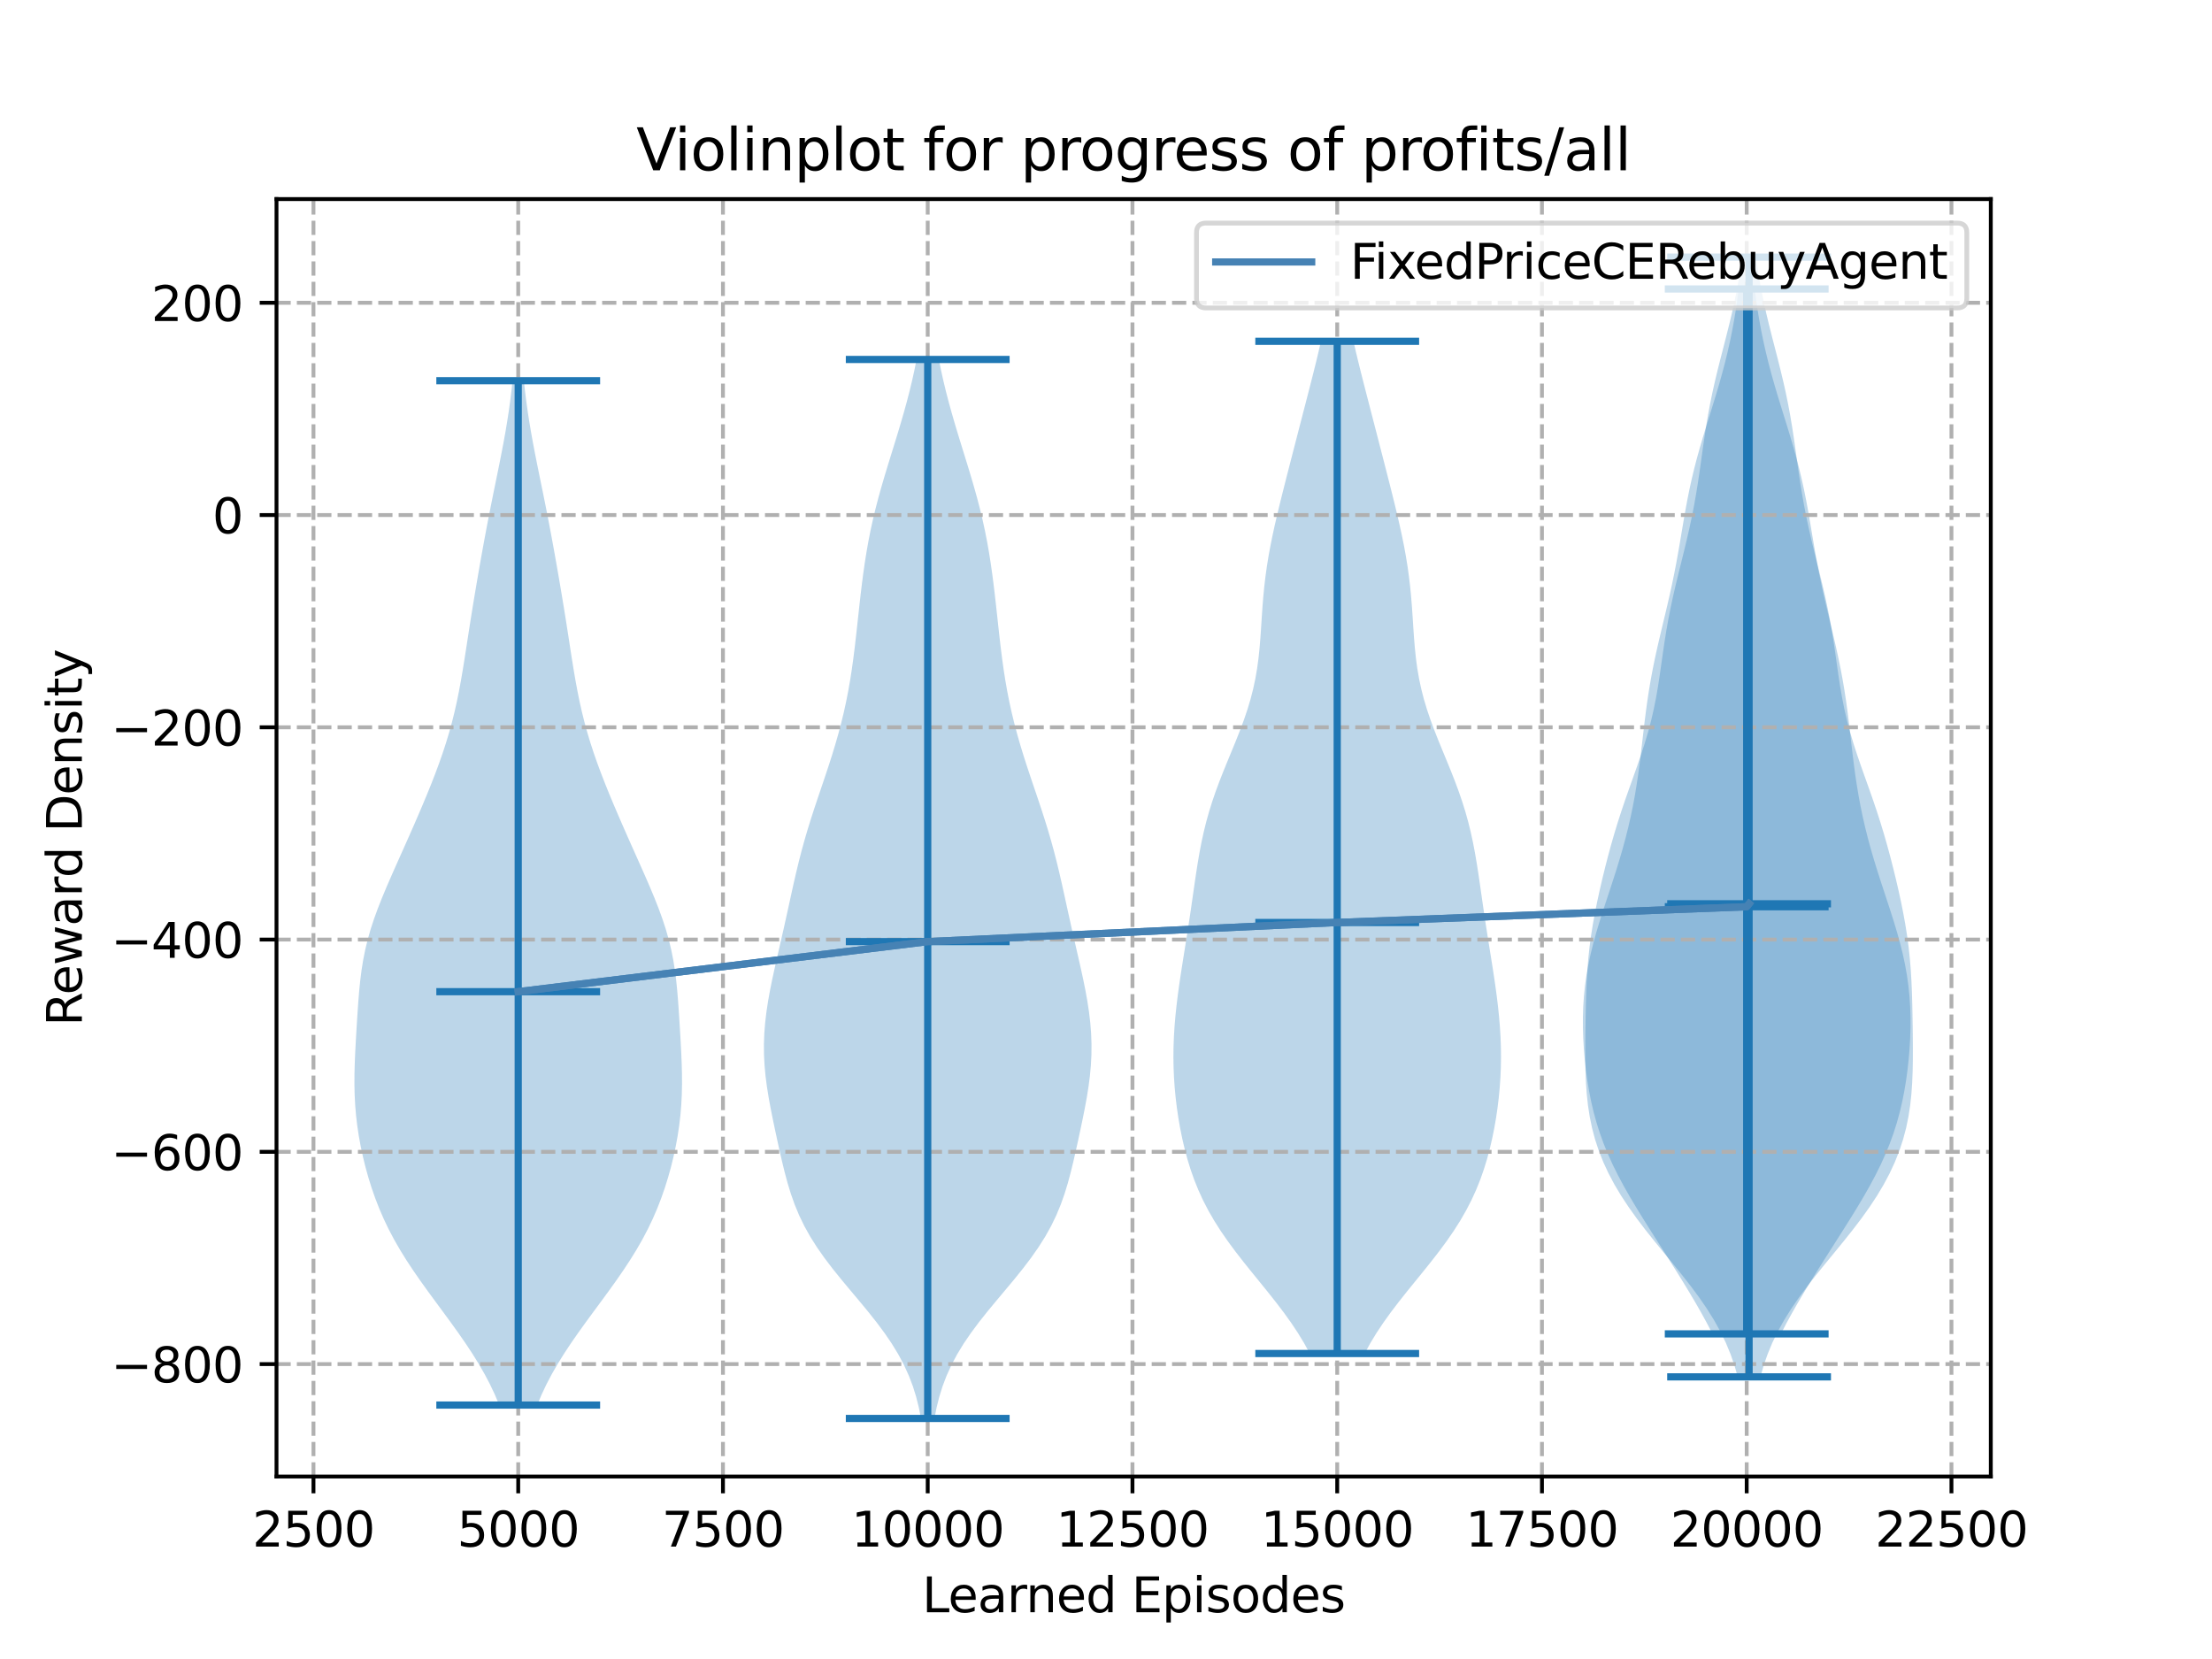 <?xml version="1.0" encoding="utf-8" standalone="no"?>
<!DOCTYPE svg PUBLIC "-//W3C//DTD SVG 1.1//EN"
  "http://www.w3.org/Graphics/SVG/1.1/DTD/svg11.dtd">
<svg xmlns:xlink="http://www.w3.org/1999/xlink" width="460.8pt" height="345.6pt" viewBox="0 0 460.8 345.6" xmlns="http://www.w3.org/2000/svg" version="1.1">
 <defs>
  <style type="text/css">*{stroke-linejoin: round; stroke-linecap: butt}</style>
 </defs>
 <g id="figure_1">
  <g id="patch_1">
   <path d="M 0 345.6 
L 460.8 345.6 
L 460.8 0 
L 0 0 
z
" style="fill: #ffffff"/>
  </g>
  <g id="axes_1">
   <g id="patch_2">
    <path d="M 57.6 307.584 
L 414.72 307.584 
L 414.72 41.472 
L 57.6 41.472 
z
" style="fill: #ffffff"/>
   </g>
   <g id="PolyCollection_1">
    <path d="M 111.912 292.702 
L 103.998 292.702 
L 103.099 290.547 
L 102.081 288.391 
L 100.946 286.236 
L 99.703 284.08 
L 98.361 281.925 
L 96.933 279.769 
L 95.435 277.613 
L 93.886 275.458 
L 92.305 273.302 
L 90.714 271.147 
L 89.134 268.991 
L 87.586 266.836 
L 86.093 264.68 
L 84.67 262.525 
L 83.335 260.369 
L 82.096 258.214 
L 80.96 256.058 
L 79.928 253.902 
L 78.996 251.747 
L 78.158 249.591 
L 77.407 247.436 
L 76.735 245.28 
L 76.136 243.125 
L 75.606 240.969 
L 75.143 238.814 
L 74.748 236.658 
L 74.424 234.503 
L 74.171 232.347 
L 73.99 230.191 
L 73.879 228.036 
L 73.833 225.88 
L 73.843 223.725 
L 73.9 221.569 
L 73.989 219.414 
L 74.101 217.258 
L 74.225 215.103 
L 74.356 212.947 
L 74.495 210.792 
L 74.646 208.636 
L 74.821 206.48 
L 75.036 204.325 
L 75.307 202.169 
L 75.651 200.014 
L 76.08 197.858 
L 76.602 195.703 
L 77.219 193.547 
L 77.926 191.392 
L 78.711 189.236 
L 79.562 187.081 
L 80.461 184.925 
L 81.395 182.769 
L 82.348 180.614 
L 83.31 178.458 
L 84.274 176.303 
L 85.232 174.147 
L 86.181 171.992 
L 87.118 169.836 
L 88.038 167.681 
L 88.938 165.525 
L 89.811 163.37 
L 90.652 161.214 
L 91.454 159.058 
L 92.21 156.903 
L 92.914 154.747 
L 93.564 152.592 
L 94.157 150.436 
L 94.693 148.281 
L 95.178 146.125 
L 95.616 143.97 
L 96.015 141.814 
L 96.385 139.659 
L 96.734 137.503 
L 97.071 135.347 
L 97.404 133.192 
L 97.738 131.036 
L 98.077 128.881 
L 98.423 126.725 
L 98.777 124.57 
L 99.139 122.414 
L 99.507 120.259 
L 99.882 118.103 
L 100.263 115.948 
L 100.652 113.792 
L 101.049 111.636 
L 101.454 109.481 
L 101.87 107.325 
L 102.296 105.17 
L 102.73 103.014 
L 103.169 100.859 
L 103.61 98.703 
L 104.047 96.548 
L 104.474 94.392 
L 104.885 92.237 
L 105.274 90.081 
L 105.637 87.925 
L 105.971 85.77 
L 106.272 83.614 
L 106.542 81.459 
L 106.78 79.303 
L 109.129 79.303 
L 109.129 79.303 
L 109.367 81.459 
L 109.637 83.614 
L 109.939 85.77 
L 110.272 87.925 
L 110.635 90.081 
L 111.025 92.237 
L 111.435 94.392 
L 111.862 96.548 
L 112.299 98.703 
L 112.74 100.859 
L 113.18 103.014 
L 113.614 105.17 
L 114.039 107.325 
L 114.455 109.481 
L 114.861 111.636 
L 115.258 113.792 
L 115.646 115.948 
L 116.028 118.103 
L 116.402 120.259 
L 116.771 122.414 
L 117.132 124.57 
L 117.486 126.725 
L 117.833 128.881 
L 118.172 131.036 
L 118.506 133.192 
L 118.838 135.347 
L 119.176 137.503 
L 119.525 139.659 
L 119.894 141.814 
L 120.294 143.97 
L 120.732 146.125 
L 121.216 148.281 
L 121.753 150.436 
L 122.346 152.592 
L 122.995 154.747 
L 123.7 156.903 
L 124.456 159.058 
L 125.258 161.214 
L 126.098 163.37 
L 126.972 165.525 
L 127.871 167.681 
L 128.792 169.836 
L 129.728 171.992 
L 130.678 174.147 
L 131.636 176.303 
L 132.599 178.458 
L 133.562 180.614 
L 134.515 182.769 
L 135.448 184.925 
L 136.348 187.081 
L 137.198 189.236 
L 137.984 191.392 
L 138.69 193.547 
L 139.307 195.703 
L 139.83 197.858 
L 140.259 200.014 
L 140.602 202.169 
L 140.874 204.325 
L 141.088 206.48 
L 141.264 208.636 
L 141.415 210.792 
L 141.553 212.947 
L 141.684 215.103 
L 141.808 217.258 
L 141.92 219.414 
L 142.01 221.569 
L 142.066 223.725 
L 142.077 225.88 
L 142.031 228.036 
L 141.92 230.191 
L 141.739 232.347 
L 141.486 234.503 
L 141.161 236.658 
L 140.766 238.814 
L 140.304 240.969 
L 139.774 243.125 
L 139.174 245.28 
L 138.502 247.436 
L 137.751 249.591 
L 136.914 251.747 
L 135.982 253.902 
L 134.95 256.058 
L 133.814 258.214 
L 132.575 260.369 
L 131.239 262.525 
L 129.817 264.68 
L 128.323 266.836 
L 126.776 268.991 
L 125.196 271.147 
L 123.604 273.302 
L 122.023 275.458 
L 120.474 277.613 
L 118.976 279.769 
L 117.549 281.925 
L 116.206 284.08 
L 114.963 286.236 
L 113.829 288.391 
L 112.811 290.547 
L 111.912 292.702 
z
" clip-path="url(#p8684203a5e)" style="fill: #1f77b4; fill-opacity: 0.3"/>
   </g>
   <g id="PolyCollection_2">
    <path d="M 194.662 295.488 
L 191.858 295.488 
L 191.422 293.26 
L 190.866 291.031 
L 190.174 288.803 
L 189.327 286.575 
L 188.312 284.346 
L 187.125 282.118 
L 185.765 279.89 
L 184.245 277.661 
L 182.585 275.433 
L 180.815 273.205 
L 178.972 270.976 
L 177.1 268.748 
L 175.244 266.519 
L 173.449 264.291 
L 171.754 262.063 
L 170.191 259.834 
L 168.783 257.606 
L 167.541 255.378 
L 166.464 253.149 
L 165.541 250.921 
L 164.752 248.693 
L 164.071 246.464 
L 163.472 244.236 
L 162.928 242.008 
L 162.417 239.779 
L 161.925 237.551 
L 161.445 235.323 
L 160.979 233.094 
L 160.534 230.866 
L 160.125 228.638 
L 159.767 226.409 
L 159.477 224.181 
L 159.27 221.952 
L 159.155 219.724 
L 159.138 217.496 
L 159.22 215.267 
L 159.397 213.039 
L 159.66 210.811 
L 159.998 208.582 
L 160.399 206.354 
L 160.848 204.126 
L 161.331 201.897 
L 161.834 199.669 
L 162.345 197.441 
L 162.856 195.212 
L 163.36 192.984 
L 163.855 190.756 
L 164.344 188.527 
L 164.831 186.299 
L 165.325 184.071 
L 165.836 181.842 
L 166.373 179.614 
L 166.944 177.385 
L 167.554 175.157 
L 168.206 172.929 
L 168.896 170.7 
L 169.617 168.472 
L 170.361 166.244 
L 171.115 164.015 
L 171.868 161.787 
L 172.608 159.559 
L 173.322 157.33 
L 174.003 155.102 
L 174.641 152.874 
L 175.232 150.645 
L 175.773 148.417 
L 176.262 146.189 
L 176.701 143.96 
L 177.092 141.732 
L 177.44 139.504 
L 177.751 137.275 
L 178.034 135.047 
L 178.294 132.818 
L 178.542 130.59 
L 178.783 128.362 
L 179.026 126.133 
L 179.278 123.905 
L 179.545 121.677 
L 179.835 119.448 
L 180.154 117.22 
L 180.508 114.992 
L 180.903 112.763 
L 181.342 110.535 
L 181.829 108.307 
L 182.363 106.078 
L 182.941 103.85 
L 183.559 101.622 
L 184.209 99.393 
L 184.883 97.165 
L 185.57 94.937 
L 186.261 92.708 
L 186.946 90.48 
L 187.615 88.251 
L 188.261 86.023 
L 188.876 83.795 
L 189.456 81.566 
L 189.994 79.338 
L 190.489 77.11 
L 190.938 74.881 
L 195.582 74.881 
L 195.582 74.881 
L 196.031 77.11 
L 196.526 79.338 
L 197.064 81.566 
L 197.644 83.795 
L 198.259 86.023 
L 198.905 88.251 
L 199.574 90.48 
L 200.259 92.708 
L 200.95 94.937 
L 201.637 97.165 
L 202.311 99.393 
L 202.961 101.622 
L 203.579 103.85 
L 204.157 106.078 
L 204.691 108.307 
L 205.178 110.535 
L 205.617 112.763 
L 206.012 114.992 
L 206.366 117.22 
L 206.685 119.448 
L 206.975 121.677 
L 207.242 123.905 
L 207.494 126.133 
L 207.737 128.362 
L 207.978 130.59 
L 208.226 132.818 
L 208.486 135.047 
L 208.769 137.275 
L 209.08 139.504 
L 209.428 141.732 
L 209.819 143.96 
L 210.258 146.189 
L 210.747 148.417 
L 211.288 150.645 
L 211.879 152.874 
L 212.517 155.102 
L 213.198 157.33 
L 213.912 159.559 
L 214.652 161.787 
L 215.405 164.015 
L 216.159 166.244 
L 216.903 168.472 
L 217.624 170.7 
L 218.314 172.929 
L 218.966 175.157 
L 219.576 177.385 
L 220.148 179.614 
L 220.684 181.842 
L 221.195 184.071 
L 221.689 186.299 
L 222.177 188.527 
L 222.665 190.756 
L 223.16 192.984 
L 223.664 195.212 
L 224.175 197.441 
L 224.686 199.669 
L 225.189 201.897 
L 225.672 204.126 
L 226.121 206.354 
L 226.522 208.582 
L 226.86 210.811 
L 227.123 213.039 
L 227.3 215.267 
L 227.382 217.496 
L 227.365 219.724 
L 227.25 221.952 
L 227.043 224.181 
L 226.753 226.409 
L 226.395 228.638 
L 225.986 230.866 
L 225.541 233.094 
L 225.075 235.323 
L 224.595 237.551 
L 224.103 239.779 
L 223.592 242.008 
L 223.048 244.236 
L 222.449 246.464 
L 221.768 248.693 
L 220.979 250.921 
L 220.056 253.149 
L 218.979 255.378 
L 217.737 257.606 
L 216.329 259.834 
L 214.766 262.063 
L 213.071 264.291 
L 211.276 266.519 
L 209.42 268.748 
L 207.548 270.976 
L 205.705 273.205 
L 203.935 275.433 
L 202.275 277.661 
L 200.755 279.89 
L 199.395 282.118 
L 198.208 284.346 
L 197.193 286.575 
L 196.346 288.803 
L 195.654 291.031 
L 195.099 293.26 
L 194.662 295.488 
z
" clip-path="url(#p8684203a5e)" style="fill: #1f77b4; fill-opacity: 0.3"/>
   </g>
   <g id="PolyCollection_3">
    <path d="M 284.289 281.957 
L 272.841 281.957 
L 271.683 279.827 
L 270.392 277.697 
L 268.975 275.568 
L 267.446 273.438 
L 265.825 271.308 
L 264.138 269.178 
L 262.413 267.048 
L 260.681 264.918 
L 258.973 262.788 
L 257.321 260.658 
L 255.749 258.529 
L 254.279 256.399 
L 252.927 254.269 
L 251.7 252.139 
L 250.602 250.009 
L 249.628 247.879 
L 248.771 245.749 
L 248.02 243.62 
L 247.364 241.49 
L 246.792 239.36 
L 246.294 237.23 
L 245.861 235.1 
L 245.489 232.97 
L 245.174 230.84 
L 244.914 228.711 
L 244.711 226.581 
L 244.564 224.451 
L 244.475 222.321 
L 244.443 220.191 
L 244.468 218.061 
L 244.548 215.931 
L 244.68 213.801 
L 244.86 211.672 
L 245.083 209.542 
L 245.343 207.412 
L 245.633 205.282 
L 245.947 203.152 
L 246.277 201.022 
L 246.616 198.892 
L 246.957 196.763 
L 247.295 194.633 
L 247.625 192.503 
L 247.946 190.373 
L 248.257 188.243 
L 248.562 186.113 
L 248.868 183.983 
L 249.182 181.854 
L 249.516 179.724 
L 249.881 177.594 
L 250.29 175.464 
L 250.753 173.334 
L 251.279 171.204 
L 251.874 169.074 
L 252.539 166.945 
L 253.271 164.815 
L 254.063 162.685 
L 254.902 160.555 
L 255.771 158.425 
L 256.652 156.295 
L 257.523 154.165 
L 258.363 152.035 
L 259.152 149.906 
L 259.872 147.776 
L 260.51 145.646 
L 261.058 143.516 
L 261.513 141.386 
L 261.88 139.256 
L 262.168 137.126 
L 262.39 134.997 
L 262.565 132.867 
L 262.711 130.737 
L 262.848 128.607 
L 262.994 126.477 
L 263.164 124.347 
L 263.371 122.217 
L 263.621 120.088 
L 263.919 117.958 
L 264.264 115.828 
L 264.655 113.698 
L 265.086 111.568 
L 265.55 109.438 
L 266.042 107.308 
L 266.555 105.178 
L 267.082 103.049 
L 267.619 100.919 
L 268.162 98.789 
L 268.709 96.659 
L 269.257 94.529 
L 269.807 92.399 
L 270.357 90.269 
L 270.908 88.14 
L 271.459 86.01 
L 272.011 83.88 
L 272.561 81.75 
L 273.107 79.62 
L 273.647 77.49 
L 274.175 75.36 
L 274.688 73.231 
L 275.18 71.101 
L 281.951 71.101 
L 281.951 71.101 
L 282.442 73.231 
L 282.955 75.36 
L 283.483 77.49 
L 284.023 79.62 
L 284.569 81.75 
L 285.12 83.88 
L 285.671 86.01 
L 286.223 88.14 
L 286.774 90.269 
L 287.324 92.399 
L 287.873 94.529 
L 288.422 96.659 
L 288.968 98.789 
L 289.512 100.919 
L 290.049 103.049 
L 290.576 105.178 
L 291.088 107.308 
L 291.58 109.438 
L 292.045 111.568 
L 292.476 113.698 
L 292.866 115.828 
L 293.212 117.958 
L 293.51 120.088 
L 293.76 122.217 
L 293.966 124.347 
L 294.136 126.477 
L 294.282 128.607 
L 294.42 130.737 
L 294.566 132.867 
L 294.74 134.997 
L 294.963 137.126 
L 295.25 139.256 
L 295.617 141.386 
L 296.072 143.516 
L 296.62 145.646 
L 297.258 147.776 
L 297.978 149.906 
L 298.767 152.035 
L 299.607 154.165 
L 300.479 156.295 
L 301.359 158.425 
L 302.229 160.555 
L 303.067 162.685 
L 303.859 164.815 
L 304.591 166.945 
L 305.256 169.074 
L 305.851 171.204 
L 306.377 173.334 
L 306.841 175.464 
L 307.249 177.594 
L 307.615 179.724 
L 307.948 181.854 
L 308.263 183.983 
L 308.568 186.113 
L 308.873 188.243 
L 309.184 190.373 
L 309.505 192.503 
L 309.835 194.633 
L 310.173 196.763 
L 310.515 198.892 
L 310.854 201.022 
L 311.184 203.152 
L 311.497 205.282 
L 311.788 207.412 
L 312.048 209.542 
L 312.27 211.672 
L 312.45 213.801 
L 312.582 215.931 
L 312.662 218.061 
L 312.687 220.191 
L 312.656 222.321 
L 312.566 224.451 
L 312.419 226.581 
L 312.216 228.711 
L 311.957 230.84 
L 311.641 232.97 
L 311.269 235.1 
L 310.837 237.23 
L 310.338 239.36 
L 309.766 241.49 
L 309.11 243.62 
L 308.36 245.749 
L 307.503 247.879 
L 306.529 250.009 
L 305.43 252.139 
L 304.204 254.269 
L 302.851 256.399 
L 301.382 258.529 
L 299.81 260.658 
L 298.157 262.788 
L 296.45 264.918 
L 294.718 267.048 
L 292.992 269.178 
L 291.305 271.308 
L 289.685 273.438 
L 288.156 275.568 
L 286.739 277.697 
L 285.447 279.827 
L 284.289 281.957 
z
" clip-path="url(#p8684203a5e)" style="fill: #1f77b4; fill-opacity: 0.3"/>
   </g>
   <g id="PolyCollection_4">
    <path d="M 371 277.867 
L 356.741 277.867 
L 355.602 275.668 
L 354.398 273.47 
L 353.14 271.271 
L 351.836 269.072 
L 350.497 266.874 
L 349.132 264.675 
L 347.746 262.476 
L 346.349 260.278 
L 344.947 258.079 
L 343.551 255.88 
L 342.171 253.682 
L 340.821 251.483 
L 339.513 249.284 
L 338.263 247.086 
L 337.085 244.887 
L 335.991 242.689 
L 334.991 240.49 
L 334.091 238.291 
L 333.292 236.093 
L 332.593 233.894 
L 331.989 231.695 
L 331.474 229.497 
L 331.038 227.298 
L 330.673 225.099 
L 330.372 222.901 
L 330.131 220.702 
L 329.946 218.503 
L 329.818 216.305 
L 329.751 214.106 
L 329.748 211.907 
L 329.817 209.709 
L 329.962 207.51 
L 330.188 205.312 
L 330.498 203.113 
L 330.891 200.914 
L 331.365 198.716 
L 331.91 196.517 
L 332.519 194.318 
L 333.178 192.12 
L 333.874 189.921 
L 334.593 187.722 
L 335.319 185.524 
L 336.039 183.325 
L 336.741 181.126 
L 337.415 178.928 
L 338.054 176.729 
L 338.65 174.53 
L 339.201 172.332 
L 339.704 170.133 
L 340.16 167.935 
L 340.569 165.736 
L 340.935 163.537 
L 341.263 161.339 
L 341.56 159.14 
L 341.832 156.941 
L 342.09 154.743 
L 342.344 152.544 
L 342.603 150.345 
L 342.879 148.147 
L 343.182 145.948 
L 343.517 143.749 
L 343.89 141.551 
L 344.302 139.352 
L 344.752 137.153 
L 345.235 134.955 
L 345.743 132.756 
L 346.266 130.558 
L 346.793 128.359 
L 347.315 126.16 
L 347.821 123.962 
L 348.304 121.763 
L 348.759 119.564 
L 349.185 117.366 
L 349.585 115.167 
L 349.966 112.968 
L 350.335 110.77 
L 350.706 108.571 
L 351.088 106.372 
L 351.495 104.174 
L 351.936 101.975 
L 352.419 99.776 
L 352.947 97.578 
L 353.519 95.379 
L 354.133 93.181 
L 354.78 90.982 
L 355.451 88.783 
L 356.134 86.585 
L 356.817 84.386 
L 357.489 82.187 
L 358.138 79.989 
L 358.756 77.79 
L 359.338 75.591 
L 359.877 73.393 
L 360.372 71.194 
L 360.823 68.995 
L 361.229 66.797 
L 361.594 64.598 
L 361.919 62.399 
L 362.207 60.201 
L 365.534 60.201 
L 365.534 60.201 
L 365.822 62.399 
L 366.147 64.598 
L 366.511 66.797 
L 366.918 68.995 
L 367.368 71.194 
L 367.864 73.393 
L 368.403 75.591 
L 368.985 77.79 
L 369.603 79.989 
L 370.252 82.187 
L 370.924 84.386 
L 371.607 86.585 
L 372.29 88.783 
L 372.96 90.982 
L 373.608 93.181 
L 374.221 95.379 
L 374.794 97.578 
L 375.322 99.776 
L 375.805 101.975 
L 376.246 104.174 
L 376.653 106.372 
L 377.035 108.571 
L 377.405 110.77 
L 377.775 112.968 
L 378.156 115.167 
L 378.556 117.366 
L 378.982 119.564 
L 379.437 121.763 
L 379.92 123.962 
L 380.426 126.16 
L 380.947 128.359 
L 381.475 130.558 
L 381.998 132.756 
L 382.506 134.955 
L 382.989 137.153 
L 383.439 139.352 
L 383.851 141.551 
L 384.224 143.749 
L 384.559 145.948 
L 384.861 148.147 
L 385.138 150.345 
L 385.397 152.544 
L 385.651 154.743 
L 385.909 156.941 
L 386.181 159.14 
L 386.477 161.339 
L 386.806 163.537 
L 387.172 165.736 
L 387.581 167.935 
L 388.037 170.133 
L 388.54 172.332 
L 389.091 174.53 
L 389.687 176.729 
L 390.325 178.928 
L 391 181.126 
L 391.702 183.325 
L 392.422 185.524 
L 393.148 187.722 
L 393.866 189.921 
L 394.562 192.12 
L 395.222 194.318 
L 395.83 196.517 
L 396.376 198.716 
L 396.849 200.914 
L 397.243 203.113 
L 397.553 205.312 
L 397.779 207.51 
L 397.924 209.709 
L 397.993 211.907 
L 397.99 214.106 
L 397.923 216.305 
L 397.795 218.503 
L 397.61 220.702 
L 397.369 222.901 
L 397.068 225.099 
L 396.703 227.298 
L 396.267 229.497 
L 395.751 231.695 
L 395.148 233.894 
L 394.449 236.093 
L 393.65 238.291 
L 392.75 240.49 
L 391.75 242.689 
L 390.656 244.887 
L 389.478 247.086 
L 388.228 249.284 
L 386.92 251.483 
L 385.569 253.682 
L 384.19 255.88 
L 382.793 258.079 
L 381.392 260.278 
L 379.994 262.476 
L 378.609 264.675 
L 377.243 266.874 
L 375.905 269.072 
L 374.601 271.271 
L 373.342 273.47 
L 372.138 275.668 
L 371 277.867 
z
" clip-path="url(#p8684203a5e)" style="fill: #1f77b4; fill-opacity: 0.3"/>
   </g>
   <g id="PolyCollection_5">
    <path d="M 366.729 286.821 
L 362.001 286.821 
L 361.328 284.465 
L 360.51 282.109 
L 359.535 279.753 
L 358.395 277.397 
L 357.087 275.041 
L 355.617 272.685 
L 353.998 270.329 
L 352.253 267.972 
L 350.409 265.616 
L 348.501 263.26 
L 346.566 260.904 
L 344.643 258.548 
L 342.767 256.192 
L 340.973 253.836 
L 339.288 251.48 
L 337.733 249.124 
L 336.325 246.768 
L 335.074 244.411 
L 333.983 242.055 
L 333.053 239.699 
L 332.279 237.343 
L 331.655 234.987 
L 331.168 232.631 
L 330.806 230.275 
L 330.552 227.919 
L 330.387 225.563 
L 330.293 223.207 
L 330.251 220.851 
L 330.243 218.494 
L 330.257 216.138 
L 330.284 213.782 
L 330.321 211.426 
L 330.371 209.07 
L 330.441 206.714 
L 330.542 204.358 
L 330.685 202.002 
L 330.879 199.646 
L 331.131 197.29 
L 331.445 194.934 
L 331.817 192.577 
L 332.244 190.221 
L 332.718 187.865 
L 333.23 185.509 
L 333.776 183.153 
L 334.352 180.797 
L 334.958 178.441 
L 335.597 176.085 
L 336.273 173.729 
L 336.99 171.373 
L 337.748 169.017 
L 338.545 166.66 
L 339.37 164.304 
L 340.211 161.948 
L 341.046 159.592 
L 341.856 157.236 
L 342.62 154.88 
L 343.32 152.524 
L 343.946 150.168 
L 344.493 147.812 
L 344.966 145.456 
L 345.376 143.1 
L 345.739 140.743 
L 346.077 138.387 
L 346.411 136.031 
L 346.759 133.675 
L 347.137 131.319 
L 347.556 128.963 
L 348.02 126.607 
L 348.528 124.251 
L 349.072 121.895 
L 349.643 119.539 
L 350.227 117.182 
L 350.81 114.826 
L 351.377 112.47 
L 351.918 110.114 
L 352.422 107.758 
L 352.885 105.402 
L 353.306 103.046 
L 353.689 100.69 
L 354.041 98.334 
L 354.374 95.978 
L 354.703 93.622 
L 355.04 91.265 
L 355.4 88.909 
L 355.795 86.553 
L 356.231 84.197 
L 356.714 81.841 
L 357.24 79.485 
L 357.804 77.129 
L 358.396 74.773 
L 359.002 72.417 
L 359.608 70.061 
L 360.2 67.705 
L 360.765 65.348 
L 361.292 62.992 
L 361.773 60.636 
L 362.204 58.28 
L 362.583 55.924 
L 362.911 53.568 
L 365.819 53.568 
L 365.819 53.568 
L 366.147 55.924 
L 366.526 58.28 
L 366.957 60.636 
L 367.439 62.992 
L 367.965 65.348 
L 368.53 67.705 
L 369.122 70.061 
L 369.728 72.417 
L 370.335 74.773 
L 370.926 77.129 
L 371.49 79.485 
L 372.017 81.841 
L 372.499 84.197 
L 372.936 86.553 
L 373.33 88.909 
L 373.691 91.265 
L 374.028 93.622 
L 374.356 95.978 
L 374.689 98.334 
L 375.042 100.69 
L 375.425 103.046 
L 375.846 105.402 
L 376.309 107.758 
L 376.813 110.114 
L 377.353 112.47 
L 377.921 114.826 
L 378.503 117.182 
L 379.087 119.539 
L 379.658 121.895 
L 380.203 124.251 
L 380.71 126.607 
L 381.174 128.963 
L 381.593 131.319 
L 381.972 133.675 
L 382.32 136.031 
L 382.653 138.387 
L 382.991 140.743 
L 383.355 143.1 
L 383.764 145.456 
L 384.237 147.812 
L 384.784 150.168 
L 385.41 152.524 
L 386.11 154.88 
L 386.874 157.236 
L 387.684 159.592 
L 388.52 161.948 
L 389.36 164.304 
L 390.186 166.66 
L 390.982 169.017 
L 391.741 171.373 
L 392.458 173.729 
L 393.133 176.085 
L 393.772 178.441 
L 394.378 180.797 
L 394.954 183.153 
L 395.5 185.509 
L 396.013 187.865 
L 396.486 190.221 
L 396.913 192.577 
L 397.286 194.934 
L 397.599 197.29 
L 397.852 199.646 
L 398.046 202.002 
L 398.188 204.358 
L 398.289 206.714 
L 398.36 209.07 
L 398.41 211.426 
L 398.447 213.782 
L 398.474 216.138 
L 398.487 218.494 
L 398.48 220.851 
L 398.437 223.207 
L 398.343 225.563 
L 398.179 227.919 
L 397.925 230.275 
L 397.562 232.631 
L 397.076 234.987 
L 396.451 237.343 
L 395.678 239.699 
L 394.747 242.055 
L 393.657 244.411 
L 392.405 246.768 
L 390.997 249.124 
L 389.443 251.48 
L 387.757 253.836 
L 385.963 256.192 
L 384.088 258.548 
L 382.164 260.904 
L 380.229 263.26 
L 378.321 265.616 
L 376.477 267.972 
L 374.732 270.329 
L 373.114 272.685 
L 371.644 275.041 
L 370.336 277.397 
L 369.195 279.753 
L 368.22 282.109 
L 367.403 284.465 
L 366.729 286.821 
z
" clip-path="url(#p8684203a5e)" style="fill: #1f77b4; fill-opacity: 0.3"/>
   </g>
   <g id="matplotlib.axis_1">
    <g id="xtick_1">
     <g id="line2d_1">
      <path d="M 65.302 307.584 
L 65.302 41.472 
" clip-path="url(#p8684203a5e)" style="fill: none; stroke-dasharray: 2.96,1.28; stroke-dashoffset: 0; stroke: #b0b0b0; stroke-width: 0.8"/>
     </g>
     <g id="line2d_2">
      <defs>
       <path id="m09631a64fc" d="M 0 0 
L 0 3.5 
" style="stroke: #000000; stroke-width: 0.8"/>
      </defs>
      <g>
       <use xlink:href="#m09631a64fc" x="65.302" y="307.584" style="stroke: #000000; stroke-width: 0.8"/>
      </g>
     </g>
     <g id="text_1">
      <!-- 2500 -->
      <g transform="translate(52.577 322.182)scale(0.1 -0.1)">
       <defs>
        <path id="DejaVuSans-32" d="M 1228 531 
L 3431 531 
L 3431 0 
L 469 0 
L 469 531 
Q 828 903 1448 1529 
Q 2069 2156 2228 2338 
Q 2531 2678 2651 2914 
Q 2772 3150 2772 3378 
Q 2772 3750 2511 3984 
Q 2250 4219 1831 4219 
Q 1534 4219 1204 4116 
Q 875 4013 500 3803 
L 500 4441 
Q 881 4594 1212 4672 
Q 1544 4750 1819 4750 
Q 2544 4750 2975 4387 
Q 3406 4025 3406 3419 
Q 3406 3131 3298 2873 
Q 3191 2616 2906 2266 
Q 2828 2175 2409 1742 
Q 1991 1309 1228 531 
z
" transform="scale(0.016)"/>
        <path id="DejaVuSans-35" d="M 691 4666 
L 3169 4666 
L 3169 4134 
L 1269 4134 
L 1269 2991 
Q 1406 3038 1543 3061 
Q 1681 3084 1819 3084 
Q 2600 3084 3056 2656 
Q 3513 2228 3513 1497 
Q 3513 744 3044 326 
Q 2575 -91 1722 -91 
Q 1428 -91 1123 -41 
Q 819 9 494 109 
L 494 744 
Q 775 591 1075 516 
Q 1375 441 1709 441 
Q 2250 441 2565 725 
Q 2881 1009 2881 1497 
Q 2881 1984 2565 2268 
Q 2250 2553 1709 2553 
Q 1456 2553 1204 2497 
Q 953 2441 691 2322 
L 691 4666 
z
" transform="scale(0.016)"/>
        <path id="DejaVuSans-30" d="M 2034 4250 
Q 1547 4250 1301 3770 
Q 1056 3291 1056 2328 
Q 1056 1369 1301 889 
Q 1547 409 2034 409 
Q 2525 409 2770 889 
Q 3016 1369 3016 2328 
Q 3016 3291 2770 3770 
Q 2525 4250 2034 4250 
z
M 2034 4750 
Q 2819 4750 3233 4129 
Q 3647 3509 3647 2328 
Q 3647 1150 3233 529 
Q 2819 -91 2034 -91 
Q 1250 -91 836 529 
Q 422 1150 422 2328 
Q 422 3509 836 4129 
Q 1250 4750 2034 4750 
z
" transform="scale(0.016)"/>
       </defs>
       <use xlink:href="#DejaVuSans-32"/>
       <use xlink:href="#DejaVuSans-35" x="63.623"/>
       <use xlink:href="#DejaVuSans-30" x="127.246"/>
       <use xlink:href="#DejaVuSans-30" x="190.869"/>
      </g>
     </g>
    </g>
    <g id="xtick_2">
     <g id="line2d_3">
      <path d="M 107.955 307.584 
L 107.955 41.472 
" clip-path="url(#p8684203a5e)" style="fill: none; stroke-dasharray: 2.96,1.28; stroke-dashoffset: 0; stroke: #b0b0b0; stroke-width: 0.8"/>
     </g>
     <g id="line2d_4">
      <g>
       <use xlink:href="#m09631a64fc" x="107.955" y="307.584" style="stroke: #000000; stroke-width: 0.8"/>
      </g>
     </g>
     <g id="text_2">
      <!-- 5000 -->
      <g transform="translate(95.23 322.182)scale(0.1 -0.1)">
       <use xlink:href="#DejaVuSans-35"/>
       <use xlink:href="#DejaVuSans-30" x="63.623"/>
       <use xlink:href="#DejaVuSans-30" x="127.246"/>
       <use xlink:href="#DejaVuSans-30" x="190.869"/>
      </g>
     </g>
    </g>
    <g id="xtick_3">
     <g id="line2d_5">
      <path d="M 150.607 307.584 
L 150.607 41.472 
" clip-path="url(#p8684203a5e)" style="fill: none; stroke-dasharray: 2.96,1.28; stroke-dashoffset: 0; stroke: #b0b0b0; stroke-width: 0.8"/>
     </g>
     <g id="line2d_6">
      <g>
       <use xlink:href="#m09631a64fc" x="150.607" y="307.584" style="stroke: #000000; stroke-width: 0.8"/>
      </g>
     </g>
     <g id="text_3">
      <!-- 7500 -->
      <g transform="translate(137.882 322.182)scale(0.1 -0.1)">
       <defs>
        <path id="DejaVuSans-37" d="M 525 4666 
L 3525 4666 
L 3525 4397 
L 1831 0 
L 1172 0 
L 2766 4134 
L 525 4134 
L 525 4666 
z
" transform="scale(0.016)"/>
       </defs>
       <use xlink:href="#DejaVuSans-37"/>
       <use xlink:href="#DejaVuSans-35" x="63.623"/>
       <use xlink:href="#DejaVuSans-30" x="127.246"/>
       <use xlink:href="#DejaVuSans-30" x="190.869"/>
      </g>
     </g>
    </g>
    <g id="xtick_4">
     <g id="line2d_7">
      <path d="M 193.26 307.584 
L 193.26 41.472 
" clip-path="url(#p8684203a5e)" style="fill: none; stroke-dasharray: 2.96,1.28; stroke-dashoffset: 0; stroke: #b0b0b0; stroke-width: 0.8"/>
     </g>
     <g id="line2d_8">
      <g>
       <use xlink:href="#m09631a64fc" x="193.26" y="307.584" style="stroke: #000000; stroke-width: 0.8"/>
      </g>
     </g>
     <g id="text_4">
      <!-- 10000 -->
      <g transform="translate(177.354 322.182)scale(0.1 -0.1)">
       <defs>
        <path id="DejaVuSans-31" d="M 794 531 
L 1825 531 
L 1825 4091 
L 703 3866 
L 703 4441 
L 1819 4666 
L 2450 4666 
L 2450 531 
L 3481 531 
L 3481 0 
L 794 0 
L 794 531 
z
" transform="scale(0.016)"/>
       </defs>
       <use xlink:href="#DejaVuSans-31"/>
       <use xlink:href="#DejaVuSans-30" x="63.623"/>
       <use xlink:href="#DejaVuSans-30" x="127.246"/>
       <use xlink:href="#DejaVuSans-30" x="190.869"/>
       <use xlink:href="#DejaVuSans-30" x="254.492"/>
      </g>
     </g>
    </g>
    <g id="xtick_5">
     <g id="line2d_9">
      <path d="M 235.913 307.584 
L 235.913 41.472 
" clip-path="url(#p8684203a5e)" style="fill: none; stroke-dasharray: 2.96,1.28; stroke-dashoffset: 0; stroke: #b0b0b0; stroke-width: 0.8"/>
     </g>
     <g id="line2d_10">
      <g>
       <use xlink:href="#m09631a64fc" x="235.913" y="307.584" style="stroke: #000000; stroke-width: 0.8"/>
      </g>
     </g>
     <g id="text_5">
      <!-- 12500 -->
      <g transform="translate(220.006 322.182)scale(0.1 -0.1)">
       <use xlink:href="#DejaVuSans-31"/>
       <use xlink:href="#DejaVuSans-32" x="63.623"/>
       <use xlink:href="#DejaVuSans-35" x="127.246"/>
       <use xlink:href="#DejaVuSans-30" x="190.869"/>
       <use xlink:href="#DejaVuSans-30" x="254.492"/>
      </g>
     </g>
    </g>
    <g id="xtick_6">
     <g id="line2d_11">
      <path d="M 278.565 307.584 
L 278.565 41.472 
" clip-path="url(#p8684203a5e)" style="fill: none; stroke-dasharray: 2.96,1.28; stroke-dashoffset: 0; stroke: #b0b0b0; stroke-width: 0.8"/>
     </g>
     <g id="line2d_12">
      <g>
       <use xlink:href="#m09631a64fc" x="278.565" y="307.584" style="stroke: #000000; stroke-width: 0.8"/>
      </g>
     </g>
     <g id="text_6">
      <!-- 15000 -->
      <g transform="translate(262.659 322.182)scale(0.1 -0.1)">
       <use xlink:href="#DejaVuSans-31"/>
       <use xlink:href="#DejaVuSans-35" x="63.623"/>
       <use xlink:href="#DejaVuSans-30" x="127.246"/>
       <use xlink:href="#DejaVuSans-30" x="190.869"/>
       <use xlink:href="#DejaVuSans-30" x="254.492"/>
      </g>
     </g>
    </g>
    <g id="xtick_7">
     <g id="line2d_13">
      <path d="M 321.218 307.584 
L 321.218 41.472 
" clip-path="url(#p8684203a5e)" style="fill: none; stroke-dasharray: 2.96,1.28; stroke-dashoffset: 0; stroke: #b0b0b0; stroke-width: 0.8"/>
     </g>
     <g id="line2d_14">
      <g>
       <use xlink:href="#m09631a64fc" x="321.218" y="307.584" style="stroke: #000000; stroke-width: 0.8"/>
      </g>
     </g>
     <g id="text_7">
      <!-- 17500 -->
      <g transform="translate(305.312 322.182)scale(0.1 -0.1)">
       <use xlink:href="#DejaVuSans-31"/>
       <use xlink:href="#DejaVuSans-37" x="63.623"/>
       <use xlink:href="#DejaVuSans-35" x="127.246"/>
       <use xlink:href="#DejaVuSans-30" x="190.869"/>
       <use xlink:href="#DejaVuSans-30" x="254.492"/>
      </g>
     </g>
    </g>
    <g id="xtick_8">
     <g id="line2d_15">
      <path d="M 363.87 307.584 
L 363.87 41.472 
" clip-path="url(#p8684203a5e)" style="fill: none; stroke-dasharray: 2.96,1.28; stroke-dashoffset: 0; stroke: #b0b0b0; stroke-width: 0.8"/>
     </g>
     <g id="line2d_16">
      <g>
       <use xlink:href="#m09631a64fc" x="363.87" y="307.584" style="stroke: #000000; stroke-width: 0.8"/>
      </g>
     </g>
     <g id="text_8">
      <!-- 20000 -->
      <g transform="translate(347.964 322.182)scale(0.1 -0.1)">
       <use xlink:href="#DejaVuSans-32"/>
       <use xlink:href="#DejaVuSans-30" x="63.623"/>
       <use xlink:href="#DejaVuSans-30" x="127.246"/>
       <use xlink:href="#DejaVuSans-30" x="190.869"/>
       <use xlink:href="#DejaVuSans-30" x="254.492"/>
      </g>
     </g>
    </g>
    <g id="xtick_9">
     <g id="line2d_17">
      <path d="M 406.523 307.584 
L 406.523 41.472 
" clip-path="url(#p8684203a5e)" style="fill: none; stroke-dasharray: 2.96,1.28; stroke-dashoffset: 0; stroke: #b0b0b0; stroke-width: 0.8"/>
     </g>
     <g id="line2d_18">
      <g>
       <use xlink:href="#m09631a64fc" x="406.523" y="307.584" style="stroke: #000000; stroke-width: 0.8"/>
      </g>
     </g>
     <g id="text_9">
      <!-- 22500 -->
      <g transform="translate(390.617 322.182)scale(0.1 -0.1)">
       <use xlink:href="#DejaVuSans-32"/>
       <use xlink:href="#DejaVuSans-32" x="63.623"/>
       <use xlink:href="#DejaVuSans-35" x="127.246"/>
       <use xlink:href="#DejaVuSans-30" x="190.869"/>
       <use xlink:href="#DejaVuSans-30" x="254.492"/>
      </g>
     </g>
    </g>
    <g id="text_10">
     <!-- Learned Episodes -->
     <g transform="translate(192.102 335.861)scale(0.1 -0.1)">
      <defs>
       <path id="DejaVuSans-4c" d="M 628 4666 
L 1259 4666 
L 1259 531 
L 3531 531 
L 3531 0 
L 628 0 
L 628 4666 
z
" transform="scale(0.016)"/>
       <path id="DejaVuSans-65" d="M 3597 1894 
L 3597 1613 
L 953 1613 
Q 991 1019 1311 708 
Q 1631 397 2203 397 
Q 2534 397 2845 478 
Q 3156 559 3463 722 
L 3463 178 
Q 3153 47 2828 -22 
Q 2503 -91 2169 -91 
Q 1331 -91 842 396 
Q 353 884 353 1716 
Q 353 2575 817 3079 
Q 1281 3584 2069 3584 
Q 2775 3584 3186 3129 
Q 3597 2675 3597 1894 
z
M 3022 2063 
Q 3016 2534 2758 2815 
Q 2500 3097 2075 3097 
Q 1594 3097 1305 2825 
Q 1016 2553 972 2059 
L 3022 2063 
z
" transform="scale(0.016)"/>
       <path id="DejaVuSans-61" d="M 2194 1759 
Q 1497 1759 1228 1600 
Q 959 1441 959 1056 
Q 959 750 1161 570 
Q 1363 391 1709 391 
Q 2188 391 2477 730 
Q 2766 1069 2766 1631 
L 2766 1759 
L 2194 1759 
z
M 3341 1997 
L 3341 0 
L 2766 0 
L 2766 531 
Q 2569 213 2275 61 
Q 1981 -91 1556 -91 
Q 1019 -91 701 211 
Q 384 513 384 1019 
Q 384 1609 779 1909 
Q 1175 2209 1959 2209 
L 2766 2209 
L 2766 2266 
Q 2766 2663 2505 2880 
Q 2244 3097 1772 3097 
Q 1472 3097 1187 3025 
Q 903 2953 641 2809 
L 641 3341 
Q 956 3463 1253 3523 
Q 1550 3584 1831 3584 
Q 2591 3584 2966 3190 
Q 3341 2797 3341 1997 
z
" transform="scale(0.016)"/>
       <path id="DejaVuSans-72" d="M 2631 2963 
Q 2534 3019 2420 3045 
Q 2306 3072 2169 3072 
Q 1681 3072 1420 2755 
Q 1159 2438 1159 1844 
L 1159 0 
L 581 0 
L 581 3500 
L 1159 3500 
L 1159 2956 
Q 1341 3275 1631 3429 
Q 1922 3584 2338 3584 
Q 2397 3584 2469 3576 
Q 2541 3569 2628 3553 
L 2631 2963 
z
" transform="scale(0.016)"/>
       <path id="DejaVuSans-6e" d="M 3513 2113 
L 3513 0 
L 2938 0 
L 2938 2094 
Q 2938 2591 2744 2837 
Q 2550 3084 2163 3084 
Q 1697 3084 1428 2787 
Q 1159 2491 1159 1978 
L 1159 0 
L 581 0 
L 581 3500 
L 1159 3500 
L 1159 2956 
Q 1366 3272 1645 3428 
Q 1925 3584 2291 3584 
Q 2894 3584 3203 3211 
Q 3513 2838 3513 2113 
z
" transform="scale(0.016)"/>
       <path id="DejaVuSans-64" d="M 2906 2969 
L 2906 4863 
L 3481 4863 
L 3481 0 
L 2906 0 
L 2906 525 
Q 2725 213 2448 61 
Q 2172 -91 1784 -91 
Q 1150 -91 751 415 
Q 353 922 353 1747 
Q 353 2572 751 3078 
Q 1150 3584 1784 3584 
Q 2172 3584 2448 3432 
Q 2725 3281 2906 2969 
z
M 947 1747 
Q 947 1113 1208 752 
Q 1469 391 1925 391 
Q 2381 391 2643 752 
Q 2906 1113 2906 1747 
Q 2906 2381 2643 2742 
Q 2381 3103 1925 3103 
Q 1469 3103 1208 2742 
Q 947 2381 947 1747 
z
" transform="scale(0.016)"/>
       <path id="DejaVuSans-20" transform="scale(0.016)"/>
       <path id="DejaVuSans-45" d="M 628 4666 
L 3578 4666 
L 3578 4134 
L 1259 4134 
L 1259 2753 
L 3481 2753 
L 3481 2222 
L 1259 2222 
L 1259 531 
L 3634 531 
L 3634 0 
L 628 0 
L 628 4666 
z
" transform="scale(0.016)"/>
       <path id="DejaVuSans-70" d="M 1159 525 
L 1159 -1331 
L 581 -1331 
L 581 3500 
L 1159 3500 
L 1159 2969 
Q 1341 3281 1617 3432 
Q 1894 3584 2278 3584 
Q 2916 3584 3314 3078 
Q 3713 2572 3713 1747 
Q 3713 922 3314 415 
Q 2916 -91 2278 -91 
Q 1894 -91 1617 61 
Q 1341 213 1159 525 
z
M 3116 1747 
Q 3116 2381 2855 2742 
Q 2594 3103 2138 3103 
Q 1681 3103 1420 2742 
Q 1159 2381 1159 1747 
Q 1159 1113 1420 752 
Q 1681 391 2138 391 
Q 2594 391 2855 752 
Q 3116 1113 3116 1747 
z
" transform="scale(0.016)"/>
       <path id="DejaVuSans-69" d="M 603 3500 
L 1178 3500 
L 1178 0 
L 603 0 
L 603 3500 
z
M 603 4863 
L 1178 4863 
L 1178 4134 
L 603 4134 
L 603 4863 
z
" transform="scale(0.016)"/>
       <path id="DejaVuSans-73" d="M 2834 3397 
L 2834 2853 
Q 2591 2978 2328 3040 
Q 2066 3103 1784 3103 
Q 1356 3103 1142 2972 
Q 928 2841 928 2578 
Q 928 2378 1081 2264 
Q 1234 2150 1697 2047 
L 1894 2003 
Q 2506 1872 2764 1633 
Q 3022 1394 3022 966 
Q 3022 478 2636 193 
Q 2250 -91 1575 -91 
Q 1294 -91 989 -36 
Q 684 19 347 128 
L 347 722 
Q 666 556 975 473 
Q 1284 391 1588 391 
Q 1994 391 2212 530 
Q 2431 669 2431 922 
Q 2431 1156 2273 1281 
Q 2116 1406 1581 1522 
L 1381 1569 
Q 847 1681 609 1914 
Q 372 2147 372 2553 
Q 372 3047 722 3315 
Q 1072 3584 1716 3584 
Q 2034 3584 2315 3537 
Q 2597 3491 2834 3397 
z
" transform="scale(0.016)"/>
       <path id="DejaVuSans-6f" d="M 1959 3097 
Q 1497 3097 1228 2736 
Q 959 2375 959 1747 
Q 959 1119 1226 758 
Q 1494 397 1959 397 
Q 2419 397 2687 759 
Q 2956 1122 2956 1747 
Q 2956 2369 2687 2733 
Q 2419 3097 1959 3097 
z
M 1959 3584 
Q 2709 3584 3137 3096 
Q 3566 2609 3566 1747 
Q 3566 888 3137 398 
Q 2709 -91 1959 -91 
Q 1206 -91 779 398 
Q 353 888 353 1747 
Q 353 2609 779 3096 
Q 1206 3584 1959 3584 
z
" transform="scale(0.016)"/>
      </defs>
      <use xlink:href="#DejaVuSans-4c"/>
      <use xlink:href="#DejaVuSans-65" x="53.963"/>
      <use xlink:href="#DejaVuSans-61" x="115.486"/>
      <use xlink:href="#DejaVuSans-72" x="176.766"/>
      <use xlink:href="#DejaVuSans-6e" x="216.129"/>
      <use xlink:href="#DejaVuSans-65" x="279.508"/>
      <use xlink:href="#DejaVuSans-64" x="341.031"/>
      <use xlink:href="#DejaVuSans-20" x="404.508"/>
      <use xlink:href="#DejaVuSans-45" x="436.295"/>
      <use xlink:href="#DejaVuSans-70" x="499.479"/>
      <use xlink:href="#DejaVuSans-69" x="562.955"/>
      <use xlink:href="#DejaVuSans-73" x="590.738"/>
      <use xlink:href="#DejaVuSans-6f" x="642.838"/>
      <use xlink:href="#DejaVuSans-64" x="704.02"/>
      <use xlink:href="#DejaVuSans-65" x="767.496"/>
      <use xlink:href="#DejaVuSans-73" x="829.02"/>
     </g>
    </g>
   </g>
   <g id="matplotlib.axis_2">
    <g id="ytick_1">
     <g id="line2d_19">
      <path d="M 57.6 284.168 
L 414.72 284.168 
" clip-path="url(#p8684203a5e)" style="fill: none; stroke-dasharray: 2.96,1.28; stroke-dashoffset: 0; stroke: #b0b0b0; stroke-width: 0.8"/>
     </g>
     <g id="line2d_20">
      <defs>
       <path id="m3d8736b176" d="M 0 0 
L -3.5 0 
" style="stroke: #000000; stroke-width: 0.8"/>
      </defs>
      <g>
       <use xlink:href="#m3d8736b176" x="57.6" y="284.168" style="stroke: #000000; stroke-width: 0.8"/>
      </g>
     </g>
     <g id="text_11">
      <!-- −800 -->
      <g transform="translate(23.133 287.967)scale(0.1 -0.1)">
       <defs>
        <path id="DejaVuSans-2212" d="M 678 2272 
L 4684 2272 
L 4684 1741 
L 678 1741 
L 678 2272 
z
" transform="scale(0.016)"/>
        <path id="DejaVuSans-38" d="M 2034 2216 
Q 1584 2216 1326 1975 
Q 1069 1734 1069 1313 
Q 1069 891 1326 650 
Q 1584 409 2034 409 
Q 2484 409 2743 651 
Q 3003 894 3003 1313 
Q 3003 1734 2745 1975 
Q 2488 2216 2034 2216 
z
M 1403 2484 
Q 997 2584 770 2862 
Q 544 3141 544 3541 
Q 544 4100 942 4425 
Q 1341 4750 2034 4750 
Q 2731 4750 3128 4425 
Q 3525 4100 3525 3541 
Q 3525 3141 3298 2862 
Q 3072 2584 2669 2484 
Q 3125 2378 3379 2068 
Q 3634 1759 3634 1313 
Q 3634 634 3220 271 
Q 2806 -91 2034 -91 
Q 1263 -91 848 271 
Q 434 634 434 1313 
Q 434 1759 690 2068 
Q 947 2378 1403 2484 
z
M 1172 3481 
Q 1172 3119 1398 2916 
Q 1625 2713 2034 2713 
Q 2441 2713 2670 2916 
Q 2900 3119 2900 3481 
Q 2900 3844 2670 4047 
Q 2441 4250 2034 4250 
Q 1625 4250 1398 4047 
Q 1172 3844 1172 3481 
z
" transform="scale(0.016)"/>
       </defs>
       <use xlink:href="#DejaVuSans-2212"/>
       <use xlink:href="#DejaVuSans-38" x="83.789"/>
       <use xlink:href="#DejaVuSans-30" x="147.412"/>
       <use xlink:href="#DejaVuSans-30" x="211.035"/>
      </g>
     </g>
    </g>
    <g id="ytick_2">
     <g id="line2d_21">
      <path d="M 57.6 239.949 
L 414.72 239.949 
" clip-path="url(#p8684203a5e)" style="fill: none; stroke-dasharray: 2.96,1.28; stroke-dashoffset: 0; stroke: #b0b0b0; stroke-width: 0.8"/>
     </g>
     <g id="line2d_22">
      <g>
       <use xlink:href="#m3d8736b176" x="57.6" y="239.949" style="stroke: #000000; stroke-width: 0.8"/>
      </g>
     </g>
     <g id="text_12">
      <!-- −600 -->
      <g transform="translate(23.133 243.749)scale(0.1 -0.1)">
       <defs>
        <path id="DejaVuSans-36" d="M 2113 2584 
Q 1688 2584 1439 2293 
Q 1191 2003 1191 1497 
Q 1191 994 1439 701 
Q 1688 409 2113 409 
Q 2538 409 2786 701 
Q 3034 994 3034 1497 
Q 3034 2003 2786 2293 
Q 2538 2584 2113 2584 
z
M 3366 4563 
L 3366 3988 
Q 3128 4100 2886 4159 
Q 2644 4219 2406 4219 
Q 1781 4219 1451 3797 
Q 1122 3375 1075 2522 
Q 1259 2794 1537 2939 
Q 1816 3084 2150 3084 
Q 2853 3084 3261 2657 
Q 3669 2231 3669 1497 
Q 3669 778 3244 343 
Q 2819 -91 2113 -91 
Q 1303 -91 875 529 
Q 447 1150 447 2328 
Q 447 3434 972 4092 
Q 1497 4750 2381 4750 
Q 2619 4750 2861 4703 
Q 3103 4656 3366 4563 
z
" transform="scale(0.016)"/>
       </defs>
       <use xlink:href="#DejaVuSans-2212"/>
       <use xlink:href="#DejaVuSans-36" x="83.789"/>
       <use xlink:href="#DejaVuSans-30" x="147.412"/>
       <use xlink:href="#DejaVuSans-30" x="211.035"/>
      </g>
     </g>
    </g>
    <g id="ytick_3">
     <g id="line2d_23">
      <path d="M 57.6 195.731 
L 414.72 195.731 
" clip-path="url(#p8684203a5e)" style="fill: none; stroke-dasharray: 2.96,1.28; stroke-dashoffset: 0; stroke: #b0b0b0; stroke-width: 0.8"/>
     </g>
     <g id="line2d_24">
      <g>
       <use xlink:href="#m3d8736b176" x="57.6" y="195.731" style="stroke: #000000; stroke-width: 0.8"/>
      </g>
     </g>
     <g id="text_13">
      <!-- −400 -->
      <g transform="translate(23.133 199.53)scale(0.1 -0.1)">
       <defs>
        <path id="DejaVuSans-34" d="M 2419 4116 
L 825 1625 
L 2419 1625 
L 2419 4116 
z
M 2253 4666 
L 3047 4666 
L 3047 1625 
L 3713 1625 
L 3713 1100 
L 3047 1100 
L 3047 0 
L 2419 0 
L 2419 1100 
L 313 1100 
L 313 1709 
L 2253 4666 
z
" transform="scale(0.016)"/>
       </defs>
       <use xlink:href="#DejaVuSans-2212"/>
       <use xlink:href="#DejaVuSans-34" x="83.789"/>
       <use xlink:href="#DejaVuSans-30" x="147.412"/>
       <use xlink:href="#DejaVuSans-30" x="211.035"/>
      </g>
     </g>
    </g>
    <g id="ytick_4">
     <g id="line2d_25">
      <path d="M 57.6 151.512 
L 414.72 151.512 
" clip-path="url(#p8684203a5e)" style="fill: none; stroke-dasharray: 2.96,1.28; stroke-dashoffset: 0; stroke: #b0b0b0; stroke-width: 0.8"/>
     </g>
     <g id="line2d_26">
      <g>
       <use xlink:href="#m3d8736b176" x="57.6" y="151.512" style="stroke: #000000; stroke-width: 0.8"/>
      </g>
     </g>
     <g id="text_14">
      <!-- −200 -->
      <g transform="translate(23.133 155.311)scale(0.1 -0.1)">
       <use xlink:href="#DejaVuSans-2212"/>
       <use xlink:href="#DejaVuSans-32" x="83.789"/>
       <use xlink:href="#DejaVuSans-30" x="147.412"/>
       <use xlink:href="#DejaVuSans-30" x="211.035"/>
      </g>
     </g>
    </g>
    <g id="ytick_5">
     <g id="line2d_27">
      <path d="M 57.6 107.294 
L 414.72 107.294 
" clip-path="url(#p8684203a5e)" style="fill: none; stroke-dasharray: 2.96,1.28; stroke-dashoffset: 0; stroke: #b0b0b0; stroke-width: 0.8"/>
     </g>
     <g id="line2d_28">
      <g>
       <use xlink:href="#m3d8736b176" x="57.6" y="107.294" style="stroke: #000000; stroke-width: 0.8"/>
      </g>
     </g>
     <g id="text_15">
      <!-- 0 -->
      <g transform="translate(44.237 111.093)scale(0.1 -0.1)">
       <use xlink:href="#DejaVuSans-30"/>
      </g>
     </g>
    </g>
    <g id="ytick_6">
     <g id="line2d_29">
      <path d="M 57.6 63.075 
L 414.72 63.075 
" clip-path="url(#p8684203a5e)" style="fill: none; stroke-dasharray: 2.96,1.28; stroke-dashoffset: 0; stroke: #b0b0b0; stroke-width: 0.8"/>
     </g>
     <g id="line2d_30">
      <g>
       <use xlink:href="#m3d8736b176" x="57.6" y="63.075" style="stroke: #000000; stroke-width: 0.8"/>
      </g>
     </g>
     <g id="text_16">
      <!-- 200 -->
      <g transform="translate(31.512 66.874)scale(0.1 -0.1)">
       <use xlink:href="#DejaVuSans-32"/>
       <use xlink:href="#DejaVuSans-30" x="63.623"/>
       <use xlink:href="#DejaVuSans-30" x="127.246"/>
      </g>
     </g>
    </g>
    <g id="text_17">
     <!-- Reward Density -->
     <g transform="translate(17.053 213.747)rotate(-90)scale(0.1 -0.1)">
      <defs>
       <path id="DejaVuSans-52" d="M 2841 2188 
Q 3044 2119 3236 1894 
Q 3428 1669 3622 1275 
L 4263 0 
L 3584 0 
L 2988 1197 
Q 2756 1666 2539 1819 
Q 2322 1972 1947 1972 
L 1259 1972 
L 1259 0 
L 628 0 
L 628 4666 
L 2053 4666 
Q 2853 4666 3247 4331 
Q 3641 3997 3641 3322 
Q 3641 2881 3436 2590 
Q 3231 2300 2841 2188 
z
M 1259 4147 
L 1259 2491 
L 2053 2491 
Q 2509 2491 2742 2702 
Q 2975 2913 2975 3322 
Q 2975 3731 2742 3939 
Q 2509 4147 2053 4147 
L 1259 4147 
z
" transform="scale(0.016)"/>
       <path id="DejaVuSans-77" d="M 269 3500 
L 844 3500 
L 1563 769 
L 2278 3500 
L 2956 3500 
L 3675 769 
L 4391 3500 
L 4966 3500 
L 4050 0 
L 3372 0 
L 2619 2869 
L 1863 0 
L 1184 0 
L 269 3500 
z
" transform="scale(0.016)"/>
       <path id="DejaVuSans-44" d="M 1259 4147 
L 1259 519 
L 2022 519 
Q 2988 519 3436 956 
Q 3884 1394 3884 2338 
Q 3884 3275 3436 3711 
Q 2988 4147 2022 4147 
L 1259 4147 
z
M 628 4666 
L 1925 4666 
Q 3281 4666 3915 4102 
Q 4550 3538 4550 2338 
Q 4550 1131 3912 565 
Q 3275 0 1925 0 
L 628 0 
L 628 4666 
z
" transform="scale(0.016)"/>
       <path id="DejaVuSans-74" d="M 1172 4494 
L 1172 3500 
L 2356 3500 
L 2356 3053 
L 1172 3053 
L 1172 1153 
Q 1172 725 1289 603 
Q 1406 481 1766 481 
L 2356 481 
L 2356 0 
L 1766 0 
Q 1100 0 847 248 
Q 594 497 594 1153 
L 594 3053 
L 172 3053 
L 172 3500 
L 594 3500 
L 594 4494 
L 1172 4494 
z
" transform="scale(0.016)"/>
       <path id="DejaVuSans-79" d="M 2059 -325 
Q 1816 -950 1584 -1140 
Q 1353 -1331 966 -1331 
L 506 -1331 
L 506 -850 
L 844 -850 
Q 1081 -850 1212 -737 
Q 1344 -625 1503 -206 
L 1606 56 
L 191 3500 
L 800 3500 
L 1894 763 
L 2988 3500 
L 3597 3500 
L 2059 -325 
z
" transform="scale(0.016)"/>
      </defs>
      <use xlink:href="#DejaVuSans-52"/>
      <use xlink:href="#DejaVuSans-65" x="64.982"/>
      <use xlink:href="#DejaVuSans-77" x="126.506"/>
      <use xlink:href="#DejaVuSans-61" x="208.293"/>
      <use xlink:href="#DejaVuSans-72" x="269.572"/>
      <use xlink:href="#DejaVuSans-64" x="308.936"/>
      <use xlink:href="#DejaVuSans-20" x="372.412"/>
      <use xlink:href="#DejaVuSans-44" x="404.199"/>
      <use xlink:href="#DejaVuSans-65" x="481.201"/>
      <use xlink:href="#DejaVuSans-6e" x="542.725"/>
      <use xlink:href="#DejaVuSans-73" x="606.104"/>
      <use xlink:href="#DejaVuSans-69" x="658.203"/>
      <use xlink:href="#DejaVuSans-74" x="685.986"/>
      <use xlink:href="#DejaVuSans-79" x="725.195"/>
     </g>
    </g>
   </g>
   <g id="LineCollection_1">
    <path d="M 90.894 206.583 
L 125.016 206.583 
" clip-path="url(#p8684203a5e)" style="fill: none; stroke: #1f77b4; stroke-width: 1.5"/>
    <path d="M 176.199 196.154 
L 210.321 196.154 
" clip-path="url(#p8684203a5e)" style="fill: none; stroke: #1f77b4; stroke-width: 1.5"/>
    <path d="M 261.504 192.17 
L 295.626 192.17 
" clip-path="url(#p8684203a5e)" style="fill: none; stroke: #1f77b4; stroke-width: 1.5"/>
    <path d="M 346.809 188.893 
L 380.931 188.893 
" clip-path="url(#p8684203a5e)" style="fill: none; stroke: #1f77b4; stroke-width: 1.5"/>
    <path d="M 347.304 188.273 
L 381.426 188.273 
" clip-path="url(#p8684203a5e)" style="fill: none; stroke: #1f77b4; stroke-width: 1.5"/>
   </g>
   <g id="LineCollection_2">
    <path d="M 90.894 79.303 
L 125.016 79.303 
" clip-path="url(#p8684203a5e)" style="fill: none; stroke: #1f77b4; stroke-width: 1.5"/>
    <path d="M 176.199 74.881 
L 210.321 74.881 
" clip-path="url(#p8684203a5e)" style="fill: none; stroke: #1f77b4; stroke-width: 1.5"/>
    <path d="M 261.504 71.101 
L 295.626 71.101 
" clip-path="url(#p8684203a5e)" style="fill: none; stroke: #1f77b4; stroke-width: 1.5"/>
    <path d="M 346.809 60.201 
L 380.931 60.201 
" clip-path="url(#p8684203a5e)" style="fill: none; stroke: #1f77b4; stroke-width: 1.5"/>
    <path d="M 347.304 53.568 
L 381.426 53.568 
" clip-path="url(#p8684203a5e)" style="fill: none; stroke: #1f77b4; stroke-width: 1.5"/>
   </g>
   <g id="LineCollection_3">
    <path d="M 90.894 292.702 
L 125.016 292.702 
" clip-path="url(#p8684203a5e)" style="fill: none; stroke: #1f77b4; stroke-width: 1.5"/>
    <path d="M 176.199 295.488 
L 210.321 295.488 
" clip-path="url(#p8684203a5e)" style="fill: none; stroke: #1f77b4; stroke-width: 1.5"/>
    <path d="M 261.504 281.957 
L 295.626 281.957 
" clip-path="url(#p8684203a5e)" style="fill: none; stroke: #1f77b4; stroke-width: 1.5"/>
    <path d="M 346.809 277.867 
L 380.931 277.867 
" clip-path="url(#p8684203a5e)" style="fill: none; stroke: #1f77b4; stroke-width: 1.5"/>
    <path d="M 347.304 286.821 
L 381.426 286.821 
" clip-path="url(#p8684203a5e)" style="fill: none; stroke: #1f77b4; stroke-width: 1.5"/>
   </g>
   <g id="LineCollection_4">
    <path d="M 107.955 292.702 
L 107.955 79.303 
" clip-path="url(#p8684203a5e)" style="fill: none; stroke: #1f77b4; stroke-width: 1.5"/>
    <path d="M 193.26 295.488 
L 193.26 74.881 
" clip-path="url(#p8684203a5e)" style="fill: none; stroke: #1f77b4; stroke-width: 1.5"/>
    <path d="M 278.565 281.957 
L 278.565 71.101 
" clip-path="url(#p8684203a5e)" style="fill: none; stroke: #1f77b4; stroke-width: 1.5"/>
    <path d="M 363.87 277.867 
L 363.87 60.201 
" clip-path="url(#p8684203a5e)" style="fill: none; stroke: #1f77b4; stroke-width: 1.5"/>
    <path d="M 364.365 286.821 
L 364.365 53.568 
" clip-path="url(#p8684203a5e)" style="fill: none; stroke: #1f77b4; stroke-width: 1.5"/>
   </g>
   <g id="line2d_31">
    <path d="M 107.955 206.583 
L 193.26 196.154 
L 278.565 192.17 
L 363.87 188.893 
L 364.365 188.273 
" clip-path="url(#p8684203a5e)" style="fill: none; stroke: #4682b4; stroke-width: 1.5; stroke-linecap: square"/>
   </g>
   <g id="line2d_32">
    <path d="M 107.955 206.583 
L 193.26 196.154 
L 278.565 192.17 
L 363.87 188.893 
L 364.365 188.273 
" clip-path="url(#p8684203a5e)" style="fill: none; stroke: #4682b4; stroke-width: 1.5; stroke-linecap: square"/>
   </g>
   <g id="patch_3">
    <path d="M 57.6 307.584 
L 57.6 41.472 
" style="fill: none; stroke: #000000; stroke-width: 0.8; stroke-linejoin: miter; stroke-linecap: square"/>
   </g>
   <g id="patch_4">
    <path d="M 414.72 307.584 
L 414.72 41.472 
" style="fill: none; stroke: #000000; stroke-width: 0.8; stroke-linejoin: miter; stroke-linecap: square"/>
   </g>
   <g id="patch_5">
    <path d="M 57.6 307.584 
L 414.72 307.584 
" style="fill: none; stroke: #000000; stroke-width: 0.8; stroke-linejoin: miter; stroke-linecap: square"/>
   </g>
   <g id="patch_6">
    <path d="M 57.6 41.472 
L 414.72 41.472 
" style="fill: none; stroke: #000000; stroke-width: 0.8; stroke-linejoin: miter; stroke-linecap: square"/>
   </g>
   <g id="text_18">
    <!-- Violinplot for progress of profits/all -->
    <g transform="translate(132.56 35.472)scale(0.12 -0.12)">
     <defs>
      <path id="DejaVuSans-56" d="M 1831 0 
L 50 4666 
L 709 4666 
L 2188 738 
L 3669 4666 
L 4325 4666 
L 2547 0 
L 1831 0 
z
" transform="scale(0.016)"/>
      <path id="DejaVuSans-6c" d="M 603 4863 
L 1178 4863 
L 1178 0 
L 603 0 
L 603 4863 
z
" transform="scale(0.016)"/>
      <path id="DejaVuSans-66" d="M 2375 4863 
L 2375 4384 
L 1825 4384 
Q 1516 4384 1395 4259 
Q 1275 4134 1275 3809 
L 1275 3500 
L 2222 3500 
L 2222 3053 
L 1275 3053 
L 1275 0 
L 697 0 
L 697 3053 
L 147 3053 
L 147 3500 
L 697 3500 
L 697 3744 
Q 697 4328 969 4595 
Q 1241 4863 1831 4863 
L 2375 4863 
z
" transform="scale(0.016)"/>
      <path id="DejaVuSans-67" d="M 2906 1791 
Q 2906 2416 2648 2759 
Q 2391 3103 1925 3103 
Q 1463 3103 1205 2759 
Q 947 2416 947 1791 
Q 947 1169 1205 825 
Q 1463 481 1925 481 
Q 2391 481 2648 825 
Q 2906 1169 2906 1791 
z
M 3481 434 
Q 3481 -459 3084 -895 
Q 2688 -1331 1869 -1331 
Q 1566 -1331 1297 -1286 
Q 1028 -1241 775 -1147 
L 775 -588 
Q 1028 -725 1275 -790 
Q 1522 -856 1778 -856 
Q 2344 -856 2625 -561 
Q 2906 -266 2906 331 
L 2906 616 
Q 2728 306 2450 153 
Q 2172 0 1784 0 
Q 1141 0 747 490 
Q 353 981 353 1791 
Q 353 2603 747 3093 
Q 1141 3584 1784 3584 
Q 2172 3584 2450 3431 
Q 2728 3278 2906 2969 
L 2906 3500 
L 3481 3500 
L 3481 434 
z
" transform="scale(0.016)"/>
      <path id="DejaVuSans-2f" d="M 1625 4666 
L 2156 4666 
L 531 -594 
L 0 -594 
L 1625 4666 
z
" transform="scale(0.016)"/>
     </defs>
     <use xlink:href="#DejaVuSans-56"/>
     <use xlink:href="#DejaVuSans-69" x="66.158"/>
     <use xlink:href="#DejaVuSans-6f" x="93.941"/>
     <use xlink:href="#DejaVuSans-6c" x="155.123"/>
     <use xlink:href="#DejaVuSans-69" x="182.906"/>
     <use xlink:href="#DejaVuSans-6e" x="210.689"/>
     <use xlink:href="#DejaVuSans-70" x="274.068"/>
     <use xlink:href="#DejaVuSans-6c" x="337.545"/>
     <use xlink:href="#DejaVuSans-6f" x="365.328"/>
     <use xlink:href="#DejaVuSans-74" x="426.51"/>
     <use xlink:href="#DejaVuSans-20" x="465.719"/>
     <use xlink:href="#DejaVuSans-66" x="497.506"/>
     <use xlink:href="#DejaVuSans-6f" x="532.711"/>
     <use xlink:href="#DejaVuSans-72" x="593.893"/>
     <use xlink:href="#DejaVuSans-20" x="635.006"/>
     <use xlink:href="#DejaVuSans-70" x="666.793"/>
     <use xlink:href="#DejaVuSans-72" x="730.27"/>
     <use xlink:href="#DejaVuSans-6f" x="769.133"/>
     <use xlink:href="#DejaVuSans-67" x="830.314"/>
     <use xlink:href="#DejaVuSans-72" x="893.791"/>
     <use xlink:href="#DejaVuSans-65" x="932.654"/>
     <use xlink:href="#DejaVuSans-73" x="994.178"/>
     <use xlink:href="#DejaVuSans-73" x="1046.277"/>
     <use xlink:href="#DejaVuSans-20" x="1098.377"/>
     <use xlink:href="#DejaVuSans-6f" x="1130.164"/>
     <use xlink:href="#DejaVuSans-66" x="1191.346"/>
     <use xlink:href="#DejaVuSans-20" x="1226.551"/>
     <use xlink:href="#DejaVuSans-70" x="1258.338"/>
     <use xlink:href="#DejaVuSans-72" x="1321.814"/>
     <use xlink:href="#DejaVuSans-6f" x="1360.678"/>
     <use xlink:href="#DejaVuSans-66" x="1421.859"/>
     <use xlink:href="#DejaVuSans-69" x="1457.064"/>
     <use xlink:href="#DejaVuSans-74" x="1484.848"/>
     <use xlink:href="#DejaVuSans-73" x="1524.057"/>
     <use xlink:href="#DejaVuSans-2f" x="1576.156"/>
     <use xlink:href="#DejaVuSans-61" x="1609.848"/>
     <use xlink:href="#DejaVuSans-6c" x="1671.127"/>
     <use xlink:href="#DejaVuSans-6c" x="1698.91"/>
    </g>
   </g>
   <g id="legend_1">
    <g id="patch_7">
     <path d="M 251.254 64.15 
L 407.72 64.15 
Q 409.72 64.15 409.72 62.15 
L 409.72 48.472 
Q 409.72 46.472 407.72 46.472 
L 251.254 46.472 
Q 249.254 46.472 249.254 48.472 
L 249.254 62.15 
Q 249.254 64.15 251.254 64.15 
z
" style="fill: #ffffff; opacity: 0.8; stroke: #cccccc; stroke-linejoin: miter"/>
    </g>
    <g id="line2d_33">
     <path d="M 253.254 54.57 
L 263.254 54.57 
L 273.254 54.57 
" style="fill: none; stroke: #4682b4; stroke-width: 1.5; stroke-linecap: square"/>
    </g>
    <g id="text_19">
     <!-- FixedPriceCERebuyAgent -->
     <g transform="translate(281.254 58.07)scale(0.1 -0.1)">
      <defs>
       <path id="DejaVuSans-46" d="M 628 4666 
L 3309 4666 
L 3309 4134 
L 1259 4134 
L 1259 2759 
L 3109 2759 
L 3109 2228 
L 1259 2228 
L 1259 0 
L 628 0 
L 628 4666 
z
" transform="scale(0.016)"/>
       <path id="DejaVuSans-78" d="M 3513 3500 
L 2247 1797 
L 3578 0 
L 2900 0 
L 1881 1375 
L 863 0 
L 184 0 
L 1544 1831 
L 300 3500 
L 978 3500 
L 1906 2253 
L 2834 3500 
L 3513 3500 
z
" transform="scale(0.016)"/>
       <path id="DejaVuSans-50" d="M 1259 4147 
L 1259 2394 
L 2053 2394 
Q 2494 2394 2734 2622 
Q 2975 2850 2975 3272 
Q 2975 3691 2734 3919 
Q 2494 4147 2053 4147 
L 1259 4147 
z
M 628 4666 
L 2053 4666 
Q 2838 4666 3239 4311 
Q 3641 3956 3641 3272 
Q 3641 2581 3239 2228 
Q 2838 1875 2053 1875 
L 1259 1875 
L 1259 0 
L 628 0 
L 628 4666 
z
" transform="scale(0.016)"/>
       <path id="DejaVuSans-63" d="M 3122 3366 
L 3122 2828 
Q 2878 2963 2633 3030 
Q 2388 3097 2138 3097 
Q 1578 3097 1268 2742 
Q 959 2388 959 1747 
Q 959 1106 1268 751 
Q 1578 397 2138 397 
Q 2388 397 2633 464 
Q 2878 531 3122 666 
L 3122 134 
Q 2881 22 2623 -34 
Q 2366 -91 2075 -91 
Q 1284 -91 818 406 
Q 353 903 353 1747 
Q 353 2603 823 3093 
Q 1294 3584 2113 3584 
Q 2378 3584 2631 3529 
Q 2884 3475 3122 3366 
z
" transform="scale(0.016)"/>
       <path id="DejaVuSans-43" d="M 4122 4306 
L 4122 3641 
Q 3803 3938 3442 4084 
Q 3081 4231 2675 4231 
Q 1875 4231 1450 3742 
Q 1025 3253 1025 2328 
Q 1025 1406 1450 917 
Q 1875 428 2675 428 
Q 3081 428 3442 575 
Q 3803 722 4122 1019 
L 4122 359 
Q 3791 134 3420 21 
Q 3050 -91 2638 -91 
Q 1578 -91 968 557 
Q 359 1206 359 2328 
Q 359 3453 968 4101 
Q 1578 4750 2638 4750 
Q 3056 4750 3426 4639 
Q 3797 4528 4122 4306 
z
" transform="scale(0.016)"/>
       <path id="DejaVuSans-62" d="M 3116 1747 
Q 3116 2381 2855 2742 
Q 2594 3103 2138 3103 
Q 1681 3103 1420 2742 
Q 1159 2381 1159 1747 
Q 1159 1113 1420 752 
Q 1681 391 2138 391 
Q 2594 391 2855 752 
Q 3116 1113 3116 1747 
z
M 1159 2969 
Q 1341 3281 1617 3432 
Q 1894 3584 2278 3584 
Q 2916 3584 3314 3078 
Q 3713 2572 3713 1747 
Q 3713 922 3314 415 
Q 2916 -91 2278 -91 
Q 1894 -91 1617 61 
Q 1341 213 1159 525 
L 1159 0 
L 581 0 
L 581 4863 
L 1159 4863 
L 1159 2969 
z
" transform="scale(0.016)"/>
       <path id="DejaVuSans-75" d="M 544 1381 
L 544 3500 
L 1119 3500 
L 1119 1403 
Q 1119 906 1312 657 
Q 1506 409 1894 409 
Q 2359 409 2629 706 
Q 2900 1003 2900 1516 
L 2900 3500 
L 3475 3500 
L 3475 0 
L 2900 0 
L 2900 538 
Q 2691 219 2414 64 
Q 2138 -91 1772 -91 
Q 1169 -91 856 284 
Q 544 659 544 1381 
z
M 1991 3584 
L 1991 3584 
z
" transform="scale(0.016)"/>
       <path id="DejaVuSans-41" d="M 2188 4044 
L 1331 1722 
L 3047 1722 
L 2188 4044 
z
M 1831 4666 
L 2547 4666 
L 4325 0 
L 3669 0 
L 3244 1197 
L 1141 1197 
L 716 0 
L 50 0 
L 1831 4666 
z
" transform="scale(0.016)"/>
      </defs>
      <use xlink:href="#DejaVuSans-46"/>
      <use xlink:href="#DejaVuSans-69" x="50.27"/>
      <use xlink:href="#DejaVuSans-78" x="78.053"/>
      <use xlink:href="#DejaVuSans-65" x="134.107"/>
      <use xlink:href="#DejaVuSans-64" x="195.631"/>
      <use xlink:href="#DejaVuSans-50" x="259.107"/>
      <use xlink:href="#DejaVuSans-72" x="317.66"/>
      <use xlink:href="#DejaVuSans-69" x="358.773"/>
      <use xlink:href="#DejaVuSans-63" x="386.557"/>
      <use xlink:href="#DejaVuSans-65" x="441.537"/>
      <use xlink:href="#DejaVuSans-43" x="503.061"/>
      <use xlink:href="#DejaVuSans-45" x="572.885"/>
      <use xlink:href="#DejaVuSans-52" x="636.068"/>
      <use xlink:href="#DejaVuSans-65" x="701.051"/>
      <use xlink:href="#DejaVuSans-62" x="762.574"/>
      <use xlink:href="#DejaVuSans-75" x="826.051"/>
      <use xlink:href="#DejaVuSans-79" x="889.43"/>
      <use xlink:href="#DejaVuSans-41" x="948.609"/>
      <use xlink:href="#DejaVuSans-67" x="1017.018"/>
      <use xlink:href="#DejaVuSans-65" x="1080.494"/>
      <use xlink:href="#DejaVuSans-6e" x="1142.018"/>
      <use xlink:href="#DejaVuSans-74" x="1205.396"/>
     </g>
    </g>
   </g>
  </g>
 </g>
 <defs>
  <clipPath id="p8684203a5e">
   <rect x="57.6" y="41.472" width="357.12" height="266.112"/>
  </clipPath>
 </defs>
</svg>
